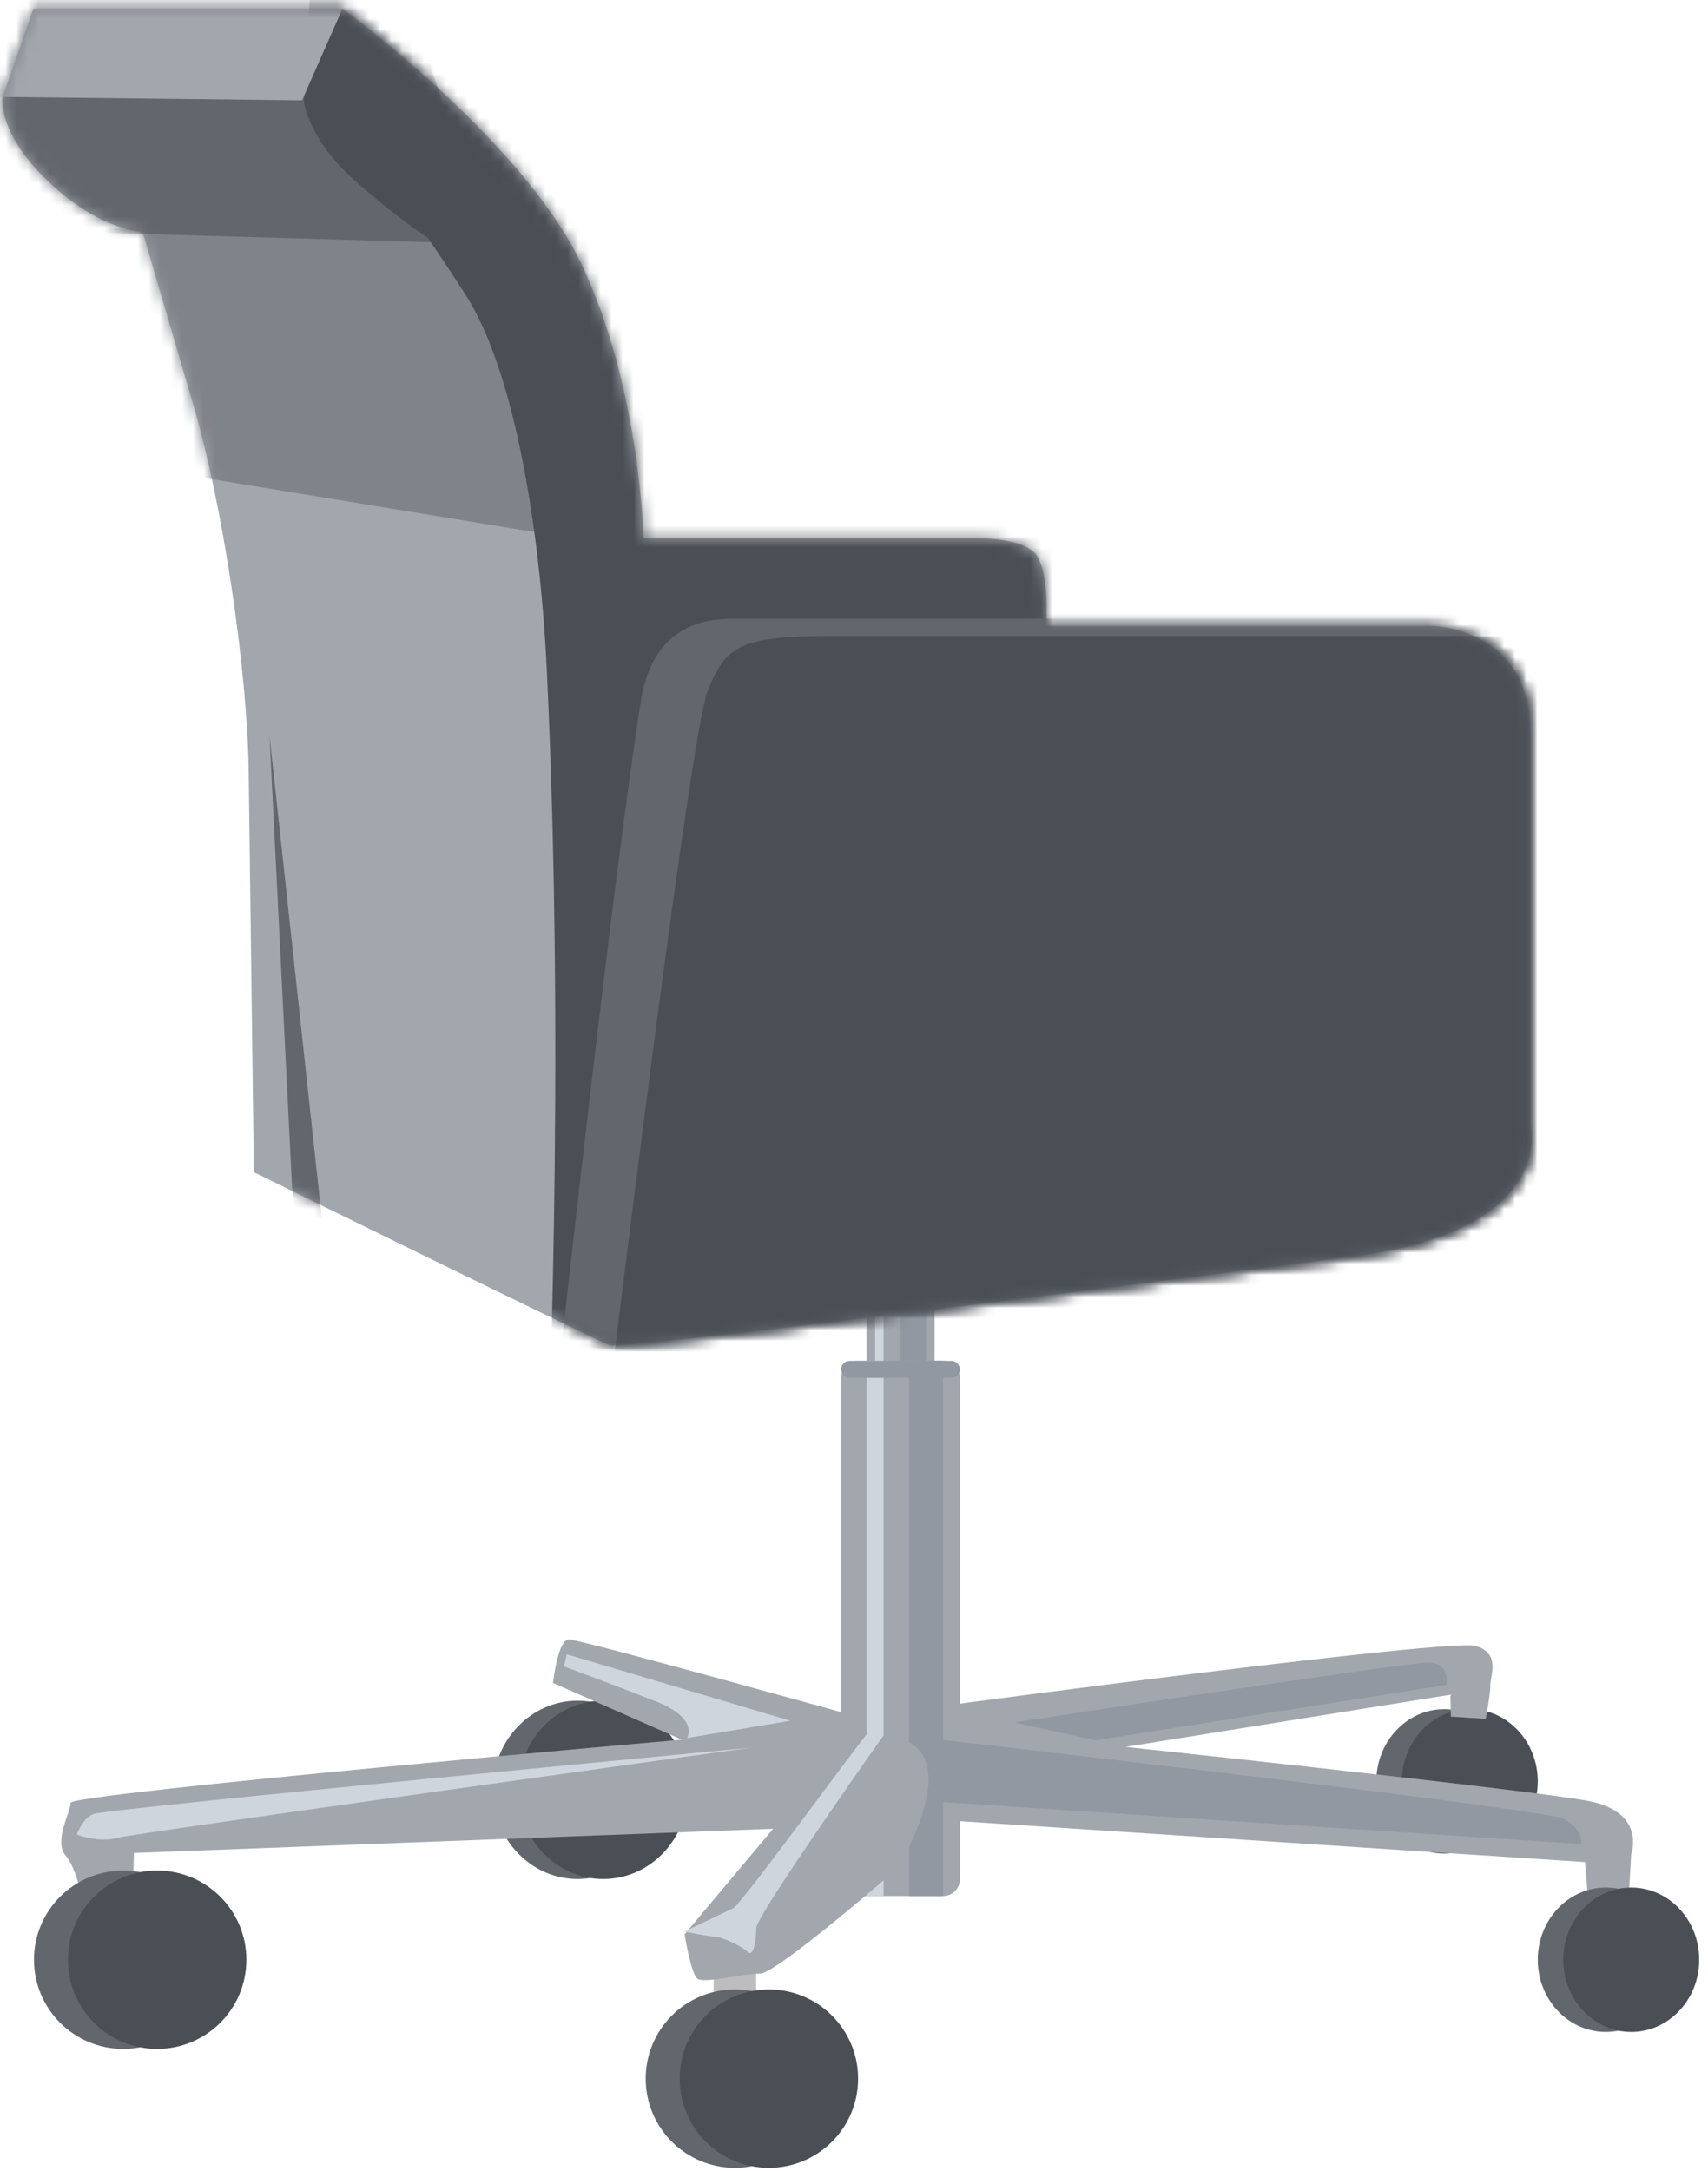 <?xml version="1.0" encoding="UTF-8"?>
<svg width="155px" height="197px" viewBox="0 0 155 197" version="1.1" xmlns="http://www.w3.org/2000/svg" xmlns:xlink="http://www.w3.org/1999/xlink">
    <!-- Generator: sketchtool 42 (36781) - http://www.bohemiancoding.com/sketch -->
    <title>2D180CCC-9A94-4F79-971A-1087EDE94F38</title>
    <desc>Created with sketchtool.</desc>
    <defs>
        <path d="M23.036,106.192 L22.571,69.926 C22.45,60.567 20.218,45.699 17.587,36.725 L12.944,20.894 C12.944,20.894 9.077,20.769 4.405,16.331 C-0.266,11.894 0.226,8.699 0.226,8.699 L3.032,0.623 L31.08,0.623 C31.08,0.623 47.352,12.474 52.732,23.731 C58.113,34.989 58.4,48.674 58.4,48.674 L87.755,48.674 C87.755,48.674 92.894,48.416 94.094,50.266 C95.295,52.117 94.936,56.617 94.936,56.617 L129.873,56.617 C129.873,56.617 138.882,56.682 138.882,66.342 L138.882,101.978 C138.882,101.978 141.372,111.474 122.723,113.857 C104.073,116.24 56.59,122.324 55.346,121.895 C54.101,121.465 23.036,106.192 23.036,106.192 Z" id="path-1"></path>
    </defs>
    <g id="Page-1" stroke="none" stroke-width="1" fill="none" fill-rule="evenodd">
        <g id="Desktop-HD-Copy-8" transform="translate(-606, -510)">
            <g id="Group-11" transform="translate(606, 120)">
                <g id="Group-71-Copy" transform="translate(0, 225)">
                    <g id="Group-44" transform="translate(0, 165.159)">
                        <g id="Group-43" transform="translate(76.33, 117.146)">
                            <rect id="Rectangle-11" fill="#A2A7AD" x="2.313" y="0" width="6.168" height="7.707"></rect>
                            <rect id="Rectangle-11" fill="#CFD5DD" x="3.084" y="0" width="0.771" height="7.707"></rect>
                            <rect id="Rectangle-11-Copy-2" fill="#9198A1" x="5.397" y="0" width="2.313" height="7.707"></rect>
                            <rect id="Rectangle-11-Copy" fill="#A2A7AD" x="0" y="6.166" width="10.794" height="48.554" rx="1.54"></rect>
                            <rect id="Rectangle-11-Copy" fill="#9198A1" x="6.168" y="6.166" width="3.084" height="48.554"></rect>
                            <rect id="Rectangle-11-Copy" fill="#CFD5DD" x="2.313" y="6.166" width="1.542" height="48.554"></rect>
                            <rect id="Rectangle-11-Copy" fill="#9198A1" x="0" y="6.166" width="10.794" height="1.541" rx="0.771"></rect>
                        </g>
                        <g id="Group-42">
                            <mask id="mask-2" fill="white">
                                <use xlink:href="#path-1"></use>
                            </mask>
                            <use id="Path-5" fill="#A2A7AD" xlink:href="#path-1"></use>
                            <polygon id="Path-13" fill="#7F848A" mask="url(#mask-2)" points="9.17 20.576 41.4 20.576 53.005 48.849 11.825 42.109"></polygon>
                            <polygon id="Path-12" fill="#62676D" mask="url(#mask-2)" points="5.936 20.863 44.358 21.976 36.186 -2.997 -2.498 -3.738 -4.028 7.201"></polygon>
                            <polygon id="Path-11" fill="#62676D" mask="url(#mask-2)" points="26.511 107.69 24.458 66.591 29.368 111.871 26.917 110.584"></polygon>
                            <path d="M27.587,9.099 C27.587,9.099 28.014,12.502 32.115,16.144 C36.217,19.787 38.808,21.393 38.808,21.393 C38.808,21.393 41.839,25.841 42.694,27.314 C46.727,34.266 48.993,47.661 49.618,60.57 C51.365,96.625 49.618,133.649 49.618,133.649 C49.618,133.649 141.852,126.795 144.361,120.005 C146.869,113.215 144.854,56.791 139.984,53.38 C135.114,49.97 51.913,1.808 51.913,1.808 L28.197,-1.931 L27.587,9.099 Z" id="Path-9" fill="#4A4F56" mask="url(#mask-2)"></path>
                            <polygon id="Path-8" fill="#A2A7AD" mask="url(#mask-2)" points="-0.887 8.625 27.409 8.94 35.167 -8.616 -2.439 -3.073"></polygon>
                            <path d="M50.957,121.913 C50.957,121.913 55.616,79.538 58.155,63.446 C58.727,59.821 60.639,55.978 66.377,55.978 L139.455,55.978 C139.455,55.978 151.987,116.142 141.635,122.265 C131.284,128.389 50.957,121.913 50.957,121.913 Z" id="Path-6" fill="#62676D" mask="url(#mask-2)"></path>
                            <path d="M55.636,123.689 C55.636,123.689 62.605,66.725 64.195,62.609 C65.785,58.493 67.145,57.548 75.282,57.548 L144.39,57.548 C144.39,57.548 146.615,125.159 139.536,129.332 C132.457,133.506 55.636,123.689 55.636,123.689 Z" id="Path-7" fill="#4A4F56" mask="url(#mask-2)"></path>
                        </g>
                        <rect id="Rectangle-12" fill="#BDBDBD" x="64.765" y="178.032" width="3.855" height="6.166"></rect>
                        <ellipse id="Oval-17" fill="#62676D" cx="66.692" cy="188.436" rx="8.096" ry="8.092"></ellipse>
                        <ellipse id="Oval-17-Copy" fill="#4A4F56" cx="69.776" cy="188.436" rx="8.096" ry="8.092"></ellipse>
                        <path d="M81.503,169.307 C81.503,169.307 70.513,178.903 68.975,178.903 C67.436,178.903 63.902,179.831 63.293,179.367 C62.685,178.903 62.128,175.339 62.128,175.339 L77.376,157.164 C77.376,157.164 83.237,156.423 84.117,159.979 C84.997,163.535 81.503,169.307 81.503,169.307 Z" id="Path-15" fill="#A2A7AD"></path>
                        <ellipse id="Oval-17-Copy-4" fill="#62676D" cx="52.429" cy="162.232" rx="7.71" ry="8.092"></ellipse>
                        <ellipse id="Oval-17-Copy-5" fill="#4A4F56" cx="54.742" cy="162.232" rx="7.71" ry="8.092"></ellipse>
                        <ellipse id="Oval-17-Copy-8" fill="#62676D" cx="131.072" cy="161.462" rx="6.168" ry="6.551"></ellipse>
                        <ellipse id="Oval-17-Copy-9" fill="#4A4F56" cx="133.385" cy="161.462" rx="6.168" ry="6.551"></ellipse>
                        <path d="M62.103,175.101 C62.103,175.101 64.467,175.559 64.939,175.559 C65.411,175.559 67.267,176.381 67.83,176.923 C68.392,177.465 68.624,175.951 68.624,174.787 C68.624,173.624 80.204,157.258 80.204,157.258 C80.204,157.258 79.477,156.583 79.184,156.583 C78.892,156.583 67.327,172.597 66.544,172.964 C65.762,173.332 62.103,175.101 62.103,175.101 Z" id="Path-16" fill="#CFD5DD"></path>
                        <path d="M77.283,155.448 C77.283,155.448 52.645,148.585 51.632,148.585 C50.618,148.585 50.186,152.533 50.186,152.533 L61.868,157.678 C61.868,157.678 6.407,162.563 6.407,163.412 C6.407,164.261 4.822,166.934 5.977,168.224 C7.131,169.515 7.91,174.086 7.91,174.086 L12.075,171.539 L12.147,167.962 L71.107,165.727 L77.026,158.638 L77.283,155.448 Z" id="Path-17" fill="#A2A7AD"></path>
                        <path d="M51.437,149.935 L71.722,155.964 L62.351,157.53 C62.351,157.53 63.493,155.769 59.498,154.199 C55.502,152.63 51.182,151.036 51.182,151.036 L51.437,149.935 Z" id="Path-18" fill="#CFD5DD"></path>
                        <path d="M6.975,166.294 C6.975,166.294 7.427,164.89 8.466,164.426 C9.504,163.961 68.165,158.403 68.165,158.403 C68.165,158.403 12.166,166.166 10.542,166.607 C8.918,167.047 6.975,166.294 6.975,166.294 Z" id="Path-19" fill="#CFD5DD"></path>
                        <ellipse id="Oval-17-Copy-2" fill="#62676D" cx="11.18" cy="177.646" rx="8.096" ry="8.092"></ellipse>
                        <ellipse id="Oval-17-Copy-3" fill="#4A4F56" cx="14.264" cy="177.646" rx="8.096" ry="8.092"></ellipse>
                        <path d="M86.084,165.009 L143.847,168.787 L144.315,174.731 C144.315,174.731 147.736,173.019 147.736,173.019 C147.736,173.019 148.033,168.067 148.033,168.067 C148.033,168.067 149.449,164.254 144.122,163.238 C138.796,162.222 102.124,158.336 102.124,158.336 L131.625,153.602 L131.667,155.59 L134.831,155.79 C134.831,155.79 135.251,153.59 135.251,152.708 C135.251,151.825 136.205,149.86 133.915,149.171 C131.625,148.482 86.749,154.455 86.749,154.455 L86.084,165.009 Z" id="Path-20" fill="#A2A7AD"></path>
                        <path d="M92.067,156.114 L99.402,157.741 L131.255,152.712 C131.255,152.712 131.673,150.683 129.585,150.683 C127.498,150.683 92.067,156.114 92.067,156.114 Z" id="Path-21" fill="#9198A1"></path>
                        <path d="M85.247,157.669 C85.247,157.669 140.06,163.93 141.905,164.867 C143.75,165.804 143.494,167.149 143.494,167.149 L85.223,163.322 L85.247,157.669 Z" id="Path-28" fill="#9198A1"></path>
                        <ellipse id="Oval-17-Copy-6" fill="#62676D" cx="145.721" cy="177.646" rx="6.168" ry="6.551"></ellipse>
                        <ellipse id="Oval-17-Copy-7" fill="#4A4F56" cx="148.034" cy="177.646" rx="6.168" ry="6.551"></ellipse>
                    </g>
                </g>
            </g>
        </g>
    </g>
</svg>